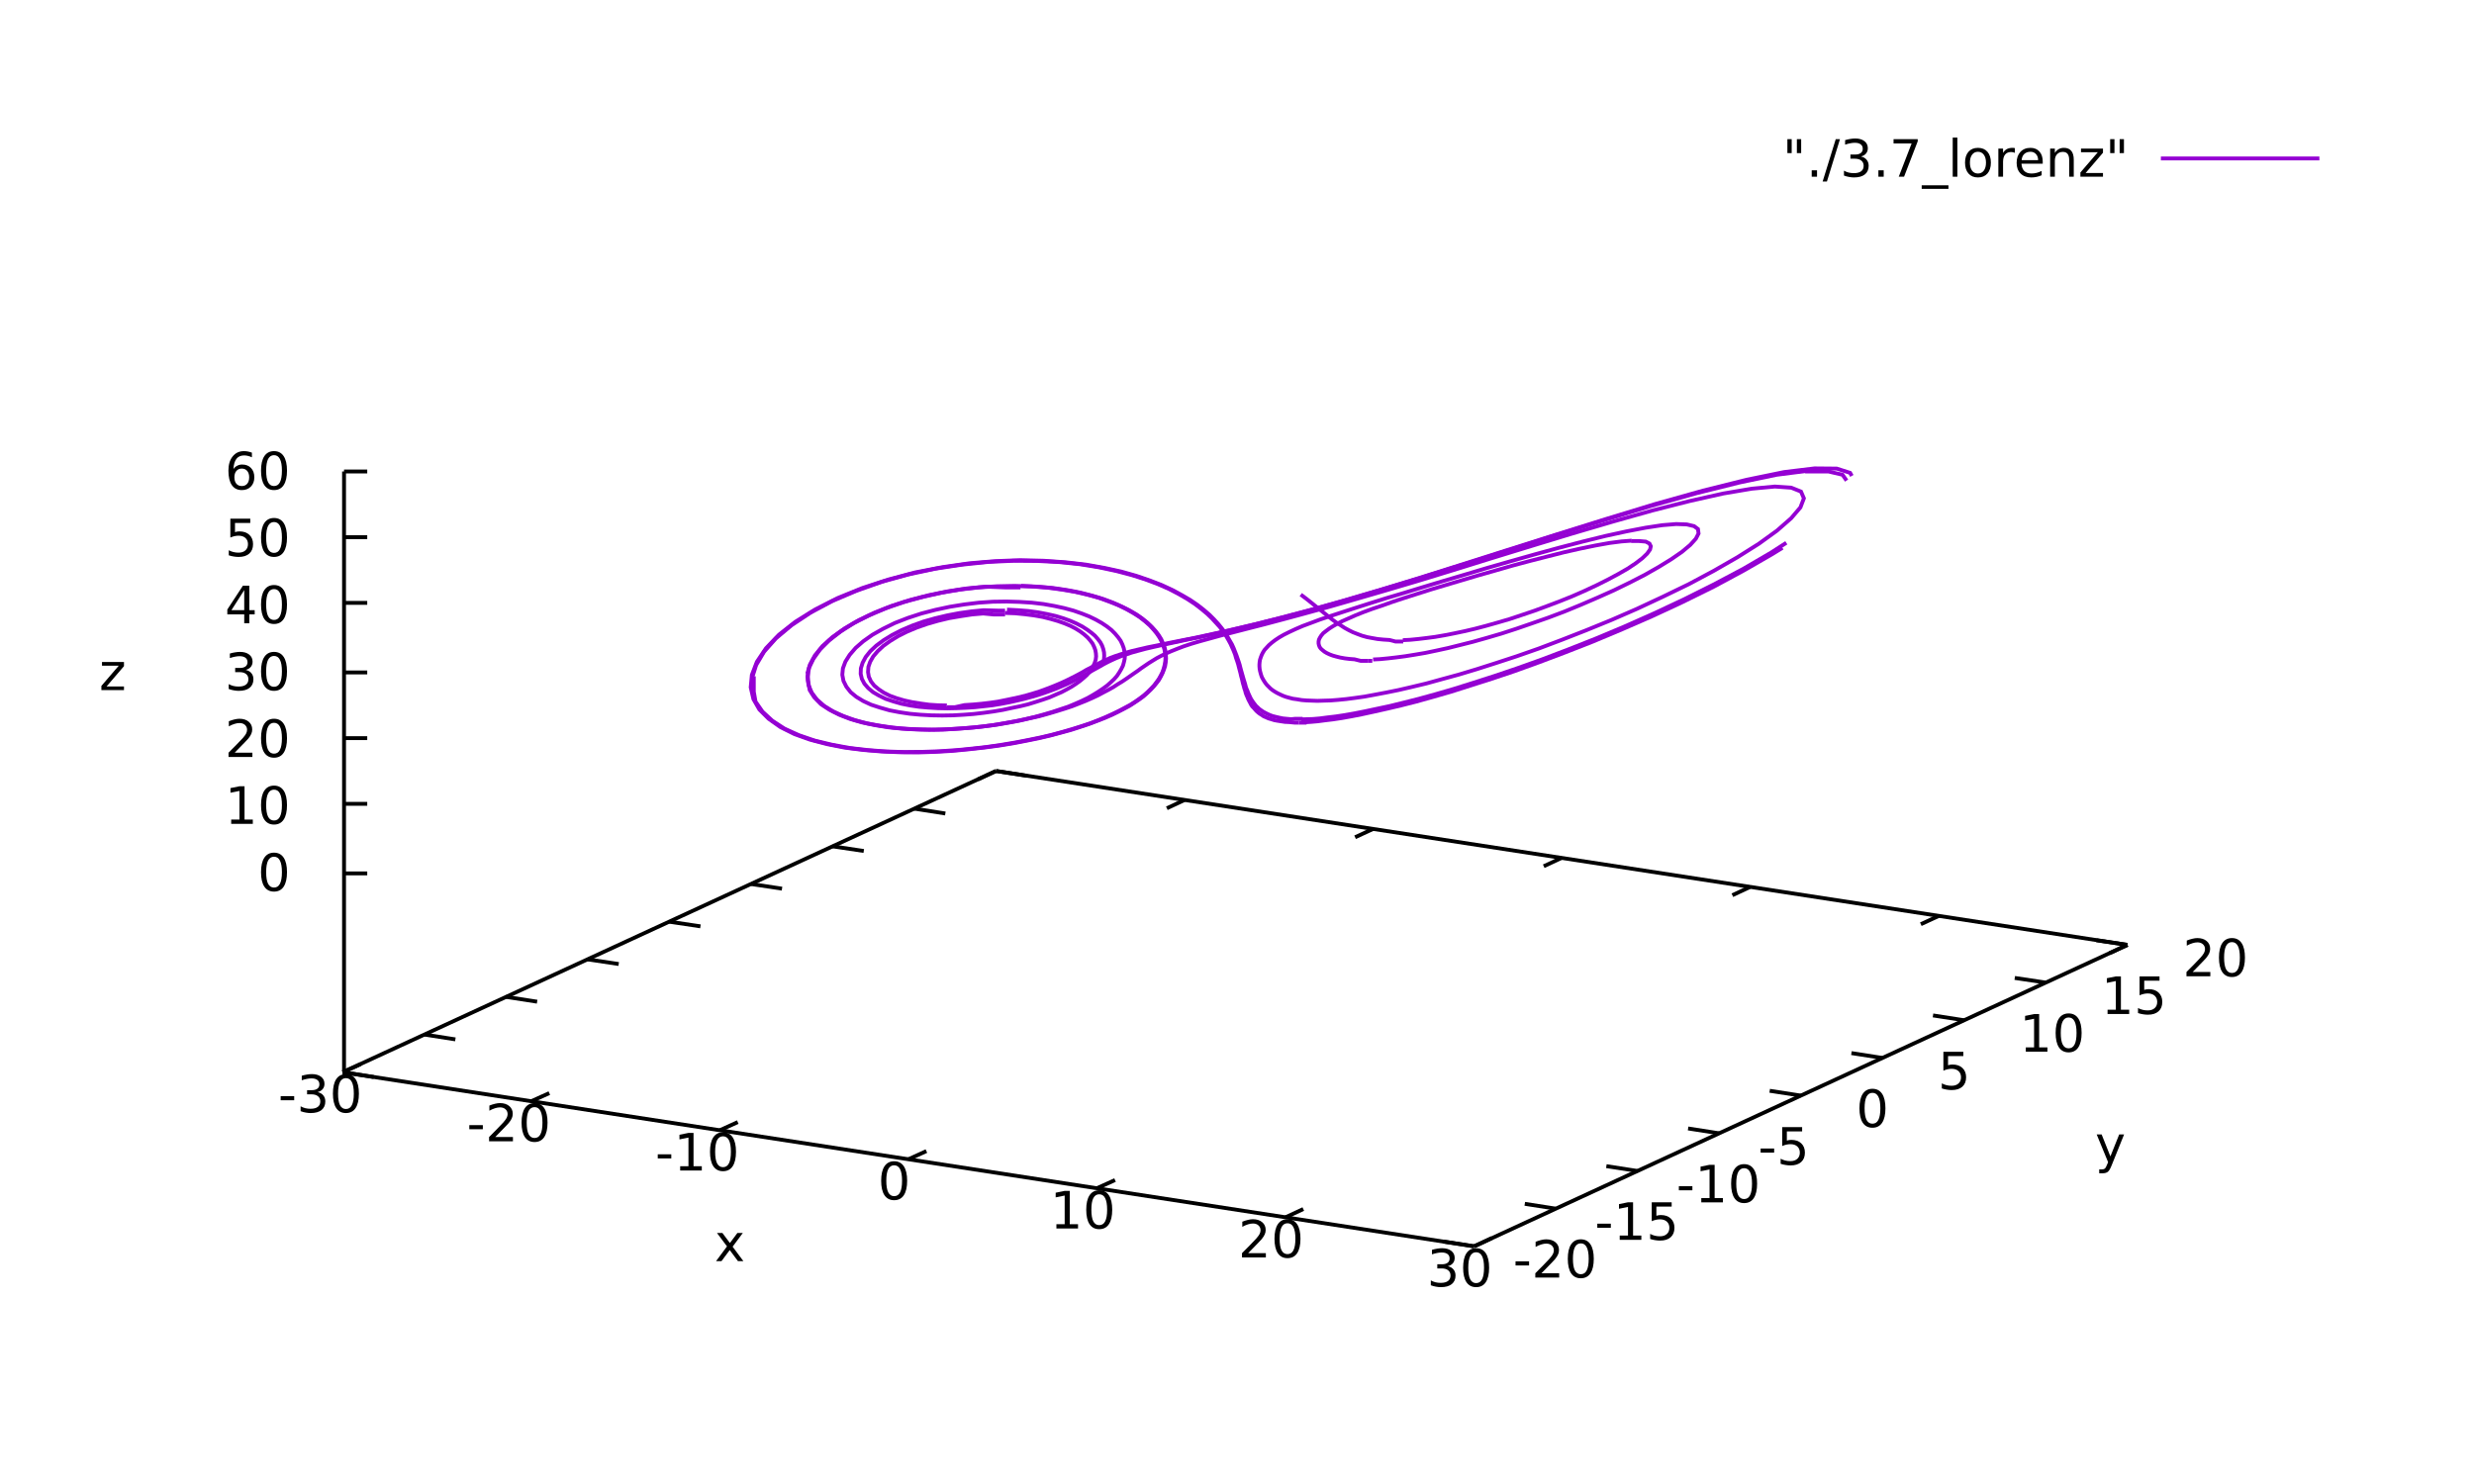 <?xml version="1.0" encoding="UTF-8"?>
<svg xmlns="http://www.w3.org/2000/svg" xmlns:xlink="http://www.w3.org/1999/xlink" width="640pt" height="384pt" viewBox="0 0 640 384" version="1.1">
<defs>
<g>
<symbol overflow="visible" id="glyph0-0">
<path style="stroke:none;" d="M 0.656 2.359 L 0.656 -9.391 L 7.328 -9.391 L 7.328 2.359 Z M 1.406 1.609 L 6.594 1.609 L 6.594 -8.656 L 1.406 -8.656 Z M 1.406 1.609 "/>
</symbol>
<symbol overflow="visible" id="glyph0-1">
<path style="stroke:none;" d="M 0.656 -4.188 L 4.156 -4.188 L 4.156 -3.125 L 0.656 -3.125 Z M 0.656 -4.188 "/>
</symbol>
<symbol overflow="visible" id="glyph0-2">
<path style="stroke:none;" d="M 5.406 -5.234 C 6.039 -5.098 6.531 -4.816 6.875 -4.391 C 7.227 -3.973 7.406 -3.453 7.406 -2.828 C 7.406 -1.867 7.078 -1.125 6.422 -0.594 C 5.766 -0.07 4.828 0.188 3.609 0.188 C 3.203 0.188 2.781 0.145 2.344 0.062 C 1.914 -0.008 1.473 -0.129 1.016 -0.297 L 1.016 -1.562 C 1.379 -1.352 1.773 -1.191 2.203 -1.078 C 2.641 -0.973 3.098 -0.922 3.578 -0.922 C 4.398 -0.922 5.023 -1.082 5.453 -1.406 C 5.891 -1.727 6.109 -2.203 6.109 -2.828 C 6.109 -3.398 5.906 -3.848 5.5 -4.172 C 5.102 -4.492 4.547 -4.656 3.828 -4.656 L 2.688 -4.656 L 2.688 -5.734 L 3.875 -5.734 C 4.52 -5.734 5.016 -5.863 5.359 -6.125 C 5.703 -6.383 5.875 -6.754 5.875 -7.234 C 5.875 -7.734 5.695 -8.113 5.344 -8.375 C 4.988 -8.645 4.484 -8.781 3.828 -8.781 C 3.461 -8.781 3.07 -8.738 2.656 -8.656 C 2.25 -8.582 1.801 -8.461 1.312 -8.297 L 1.312 -9.469 C 1.812 -9.613 2.273 -9.719 2.703 -9.781 C 3.141 -9.852 3.551 -9.891 3.938 -9.891 C 4.938 -9.891 5.727 -9.66 6.312 -9.203 C 6.895 -8.754 7.188 -8.145 7.188 -7.375 C 7.188 -6.832 7.031 -6.375 6.719 -6 C 6.414 -5.633 5.977 -5.379 5.406 -5.234 Z M 5.406 -5.234 "/>
</symbol>
<symbol overflow="visible" id="glyph0-3">
<path style="stroke:none;" d="M 4.234 -8.844 C 3.555 -8.844 3.047 -8.508 2.703 -7.844 C 2.367 -7.188 2.203 -6.188 2.203 -4.844 C 2.203 -3.508 2.367 -2.508 2.703 -1.844 C 3.047 -1.188 3.555 -0.859 4.234 -0.859 C 4.922 -0.859 5.43 -1.188 5.766 -1.844 C 6.109 -2.508 6.281 -3.508 6.281 -4.844 C 6.281 -6.188 6.109 -7.188 5.766 -7.844 C 5.43 -8.508 4.922 -8.844 4.234 -8.844 Z M 4.234 -9.891 C 5.328 -9.891 6.16 -9.457 6.734 -8.594 C 7.305 -7.738 7.594 -6.488 7.594 -4.844 C 7.594 -3.207 7.305 -1.957 6.734 -1.094 C 6.16 -0.238 5.328 0.188 4.234 0.188 C 3.148 0.188 2.316 -0.238 1.734 -1.094 C 1.16 -1.957 0.875 -3.207 0.875 -4.844 C 0.875 -6.488 1.16 -7.738 1.734 -8.594 C 2.316 -9.457 3.148 -9.891 4.234 -9.891 Z M 4.234 -9.891 "/>
</symbol>
<symbol overflow="visible" id="glyph0-4">
<path style="stroke:none;" d="M 2.562 -1.109 L 7.141 -1.109 L 7.141 0 L 0.969 0 L 0.969 -1.109 C 1.469 -1.617 2.148 -2.305 3.016 -3.172 C 3.879 -4.047 4.422 -4.613 4.641 -4.875 C 5.055 -5.344 5.348 -5.738 5.516 -6.062 C 5.68 -6.395 5.766 -6.719 5.766 -7.031 C 5.766 -7.551 5.582 -7.973 5.219 -8.297 C 4.863 -8.617 4.395 -8.781 3.812 -8.781 C 3.406 -8.781 2.973 -8.707 2.516 -8.562 C 2.055 -8.426 1.566 -8.211 1.047 -7.922 L 1.047 -9.25 C 1.566 -9.457 2.055 -9.613 2.516 -9.719 C 2.984 -9.832 3.406 -9.891 3.781 -9.891 C 4.789 -9.891 5.594 -9.633 6.188 -9.125 C 6.789 -8.625 7.094 -7.957 7.094 -7.125 C 7.094 -6.719 7.016 -6.336 6.859 -5.984 C 6.711 -5.629 6.441 -5.207 6.047 -4.719 C 5.941 -4.594 5.598 -4.227 5.016 -3.625 C 4.43 -3.031 3.613 -2.191 2.562 -1.109 Z M 2.562 -1.109 "/>
</symbol>
<symbol overflow="visible" id="glyph0-5">
<path style="stroke:none;" d="M 1.656 -1.109 L 3.797 -1.109 L 3.797 -8.516 L 1.469 -8.047 L 1.469 -9.25 L 3.781 -9.719 L 5.109 -9.719 L 5.109 -1.109 L 7.25 -1.109 L 7.25 0 L 1.656 0 Z M 1.656 -1.109 "/>
</symbol>
<symbol overflow="visible" id="glyph0-6">
<path style="stroke:none;" d=""/>
</symbol>
<symbol overflow="visible" id="glyph0-7">
<path style="stroke:none;" d="M 1.438 -9.719 L 6.594 -9.719 L 6.594 -8.609 L 2.641 -8.609 L 2.641 -6.234 C 2.828 -6.297 3.016 -6.344 3.203 -6.375 C 3.398 -6.406 3.594 -6.422 3.781 -6.422 C 4.875 -6.422 5.734 -6.125 6.359 -5.531 C 6.992 -4.938 7.312 -4.133 7.312 -3.125 C 7.312 -2.07 6.984 -1.254 6.328 -0.672 C 5.68 -0.098 4.766 0.188 3.578 0.188 C 3.172 0.188 2.754 0.148 2.328 0.078 C 1.91 0.016 1.477 -0.086 1.031 -0.234 L 1.031 -1.547 C 1.414 -1.336 1.816 -1.18 2.234 -1.078 C 2.648 -0.973 3.094 -0.922 3.562 -0.922 C 4.312 -0.922 4.906 -1.117 5.344 -1.516 C 5.781 -1.91 6 -2.445 6 -3.125 C 6 -3.789 5.781 -4.32 5.344 -4.719 C 4.906 -5.113 4.312 -5.312 3.562 -5.312 C 3.207 -5.312 2.852 -5.27 2.5 -5.188 C 2.156 -5.113 1.801 -4.992 1.438 -4.828 Z M 1.438 -9.719 "/>
</symbol>
<symbol overflow="visible" id="glyph0-8">
<path style="stroke:none;" d="M 5.031 -8.578 L 1.719 -3.391 L 5.031 -3.391 Z M 4.688 -9.719 L 6.344 -9.719 L 6.344 -3.391 L 7.734 -3.391 L 7.734 -2.297 L 6.344 -2.297 L 6.344 0 L 5.031 0 L 5.031 -2.297 L 0.656 -2.297 L 0.656 -3.562 Z M 4.688 -9.719 "/>
</symbol>
<symbol overflow="visible" id="glyph0-9">
<path style="stroke:none;" d="M 4.406 -5.375 C 3.812 -5.375 3.344 -5.172 3 -4.766 C 2.656 -4.367 2.484 -3.82 2.484 -3.125 C 2.484 -2.414 2.656 -1.859 3 -1.453 C 3.344 -1.055 3.812 -0.859 4.406 -0.859 C 4.988 -0.859 5.453 -1.055 5.797 -1.453 C 6.141 -1.859 6.312 -2.414 6.312 -3.125 C 6.312 -3.82 6.141 -4.367 5.797 -4.766 C 5.453 -5.172 4.988 -5.375 4.406 -5.375 Z M 7.016 -9.5 L 7.016 -8.297 C 6.68 -8.453 6.344 -8.57 6 -8.656 C 5.664 -8.738 5.336 -8.781 5.016 -8.781 C 4.141 -8.781 3.473 -8.488 3.016 -7.906 C 2.566 -7.32 2.305 -6.438 2.234 -5.25 C 2.492 -5.625 2.816 -5.91 3.203 -6.109 C 3.586 -6.316 4.016 -6.422 4.484 -6.422 C 5.453 -6.422 6.219 -6.125 6.781 -5.531 C 7.352 -4.938 7.641 -4.133 7.641 -3.125 C 7.641 -2.125 7.344 -1.32 6.75 -0.719 C 6.164 -0.113 5.383 0.188 4.406 0.188 C 3.281 0.188 2.422 -0.238 1.828 -1.094 C 1.234 -1.957 0.938 -3.207 0.938 -4.844 C 0.938 -6.383 1.301 -7.609 2.031 -8.516 C 2.758 -9.43 3.734 -9.891 4.953 -9.891 C 5.285 -9.891 5.617 -9.859 5.953 -9.797 C 6.297 -9.734 6.648 -9.633 7.016 -9.5 Z M 7.016 -9.5 "/>
</symbol>
<symbol overflow="visible" id="glyph0-10">
<path style="stroke:none;" d="M 2.391 -9.719 L 2.391 -6.109 L 1.281 -6.109 L 1.281 -9.719 Z M 4.844 -9.719 L 4.844 -6.109 L 3.734 -6.109 L 3.734 -9.719 Z M 4.844 -9.719 "/>
</symbol>
<symbol overflow="visible" id="glyph0-11">
<path style="stroke:none;" d="M 1.422 -1.656 L 2.797 -1.656 L 2.797 0 L 1.422 0 Z M 1.422 -1.656 "/>
</symbol>
<symbol overflow="visible" id="glyph0-12">
<path style="stroke:none;" d="M 3.391 -9.719 L 4.484 -9.719 L 1.109 1.234 L 0 1.234 Z M 3.391 -9.719 "/>
</symbol>
<symbol overflow="visible" id="glyph0-13">
<path style="stroke:none;" d="M 1.094 -9.719 L 7.344 -9.719 L 7.344 -9.156 L 3.812 0 L 2.438 0 L 5.766 -8.609 L 1.094 -8.609 Z M 1.094 -9.719 "/>
</symbol>
<symbol overflow="visible" id="glyph0-14">
<path style="stroke:none;" d="M 6.797 2.219 L 6.797 3.141 L -0.125 3.141 L -0.125 2.219 Z M 6.797 2.219 "/>
</symbol>
<symbol overflow="visible" id="glyph0-15">
<path style="stroke:none;" d="M 1.25 -10.125 L 2.453 -10.125 L 2.453 0 L 1.25 0 Z M 1.25 -10.125 "/>
</symbol>
<symbol overflow="visible" id="glyph0-16">
<path style="stroke:none;" d="M 4.078 -6.453 C 3.441 -6.453 2.938 -6.203 2.562 -5.703 C 2.188 -5.203 2 -4.516 2 -3.641 C 2 -2.766 2.18 -2.078 2.547 -1.578 C 2.922 -1.078 3.43 -0.828 4.078 -0.828 C 4.711 -0.828 5.219 -1.078 5.594 -1.578 C 5.969 -2.086 6.156 -2.773 6.156 -3.641 C 6.156 -4.504 5.969 -5.188 5.594 -5.688 C 5.219 -6.195 4.711 -6.453 4.078 -6.453 Z M 4.078 -7.469 C 5.117 -7.469 5.938 -7.129 6.531 -6.453 C 7.125 -5.773 7.422 -4.836 7.422 -3.641 C 7.422 -2.441 7.125 -1.504 6.531 -0.828 C 5.938 -0.148 5.117 0.188 4.078 0.188 C 3.035 0.188 2.219 -0.148 1.625 -0.828 C 1.031 -1.504 0.734 -2.441 0.734 -3.641 C 0.734 -4.836 1.031 -5.773 1.625 -6.453 C 2.219 -7.129 3.035 -7.469 4.078 -7.469 Z M 4.078 -7.469 "/>
</symbol>
<symbol overflow="visible" id="glyph0-17">
<path style="stroke:none;" d="M 5.484 -6.172 C 5.348 -6.242 5.195 -6.297 5.031 -6.328 C 4.875 -6.367 4.703 -6.391 4.516 -6.391 C 3.836 -6.391 3.316 -6.172 2.953 -5.734 C 2.598 -5.297 2.422 -4.664 2.422 -3.844 L 2.422 0 L 1.203 0 L 1.203 -7.281 L 2.422 -7.281 L 2.422 -6.156 C 2.672 -6.594 2.992 -6.922 3.391 -7.141 C 3.797 -7.359 4.289 -7.469 4.875 -7.469 C 4.945 -7.469 5.035 -7.461 5.141 -7.453 C 5.242 -7.441 5.352 -7.426 5.469 -7.406 Z M 5.484 -6.172 "/>
</symbol>
<symbol overflow="visible" id="glyph0-18">
<path style="stroke:none;" d="M 7.484 -3.938 L 7.484 -3.359 L 1.984 -3.359 C 2.035 -2.535 2.281 -1.906 2.719 -1.469 C 3.164 -1.039 3.789 -0.828 4.594 -0.828 C 5.051 -0.828 5.492 -0.883 5.922 -1 C 6.359 -1.113 6.785 -1.281 7.203 -1.5 L 7.203 -0.375 C 6.773 -0.188 6.336 -0.047 5.891 0.047 C 5.441 0.141 4.984 0.188 4.516 0.188 C 3.348 0.188 2.426 -0.148 1.75 -0.828 C 1.07 -1.504 0.734 -2.422 0.734 -3.578 C 0.734 -4.766 1.055 -5.707 1.703 -6.406 C 2.348 -7.113 3.219 -7.469 4.312 -7.469 C 5.289 -7.469 6.062 -7.148 6.625 -6.516 C 7.195 -5.891 7.484 -5.031 7.484 -3.938 Z M 6.297 -4.297 C 6.285 -4.953 6.098 -5.473 5.734 -5.859 C 5.379 -6.254 4.91 -6.453 4.328 -6.453 C 3.648 -6.453 3.109 -6.258 2.703 -5.875 C 2.305 -5.5 2.082 -4.969 2.031 -4.281 Z M 6.297 -4.297 "/>
</symbol>
<symbol overflow="visible" id="glyph0-19">
<path style="stroke:none;" d="M 7.312 -4.406 L 7.312 0 L 6.125 0 L 6.125 -4.359 C 6.125 -5.047 5.988 -5.562 5.719 -5.906 C 5.445 -6.25 5.039 -6.422 4.5 -6.422 C 3.852 -6.422 3.344 -6.211 2.969 -5.797 C 2.602 -5.391 2.422 -4.832 2.422 -4.125 L 2.422 0 L 1.203 0 L 1.203 -7.281 L 2.422 -7.281 L 2.422 -6.156 C 2.703 -6.594 3.035 -6.922 3.422 -7.141 C 3.816 -7.359 4.266 -7.469 4.766 -7.469 C 5.609 -7.469 6.242 -7.207 6.672 -6.688 C 7.098 -6.164 7.312 -5.406 7.312 -4.406 Z M 7.312 -4.406 "/>
</symbol>
<symbol overflow="visible" id="glyph0-20">
<path style="stroke:none;" d="M 0.734 -7.281 L 6.422 -7.281 L 6.422 -6.203 L 1.922 -0.953 L 6.422 -0.953 L 6.422 0 L 0.578 0 L 0.578 -1.094 L 5.078 -6.328 L 0.734 -6.328 Z M 0.734 -7.281 "/>
</symbol>
<symbol overflow="visible" id="glyph0-21">
<path style="stroke:none;" d="M 7.312 -7.281 L 4.672 -3.734 L 7.453 0 L 6.047 0 L 3.922 -2.859 L 1.797 0 L 0.391 0 L 3.219 -3.812 L 0.625 -7.281 L 2.031 -7.281 L 3.969 -4.688 L 5.906 -7.281 Z M 7.312 -7.281 "/>
</symbol>
<symbol overflow="visible" id="glyph0-22">
<path style="stroke:none;" d="M 4.281 0.672 C 3.945 1.547 3.617 2.113 3.297 2.375 C 2.973 2.633 2.547 2.766 2.016 2.766 L 1.047 2.766 L 1.047 1.766 L 1.75 1.766 C 2.082 1.766 2.336 1.688 2.516 1.531 C 2.703 1.375 2.906 1.004 3.125 0.422 L 3.344 -0.109 L 0.391 -7.281 L 1.672 -7.281 L 3.938 -1.594 L 6.219 -7.281 L 7.484 -7.281 Z M 4.281 0.672 "/>
</symbol>
</g>
</defs>
<g id="surface4217">
<rect x="0" y="0" width="640" height="384" style="fill:rgb(100%,100%,100%);fill-opacity:1;stroke:none;"/>
<path style="fill:none;stroke-width:20;stroke-linecap:butt;stroke-linejoin:miter;stroke:rgb(0%,0%,0%);stroke-opacity:1;stroke-miterlimit:10;" d="M 1772.969 5548.984 L 5152.969 3990 " transform="matrix(0.05,0,0,0.05,0,0)"/>
<path style="fill:none;stroke-width:20;stroke-linecap:butt;stroke-linejoin:miter;stroke:rgb(0%,0%,0%);stroke-opacity:1;stroke-miterlimit:10;" d="M 11007.031 4890 L 5152.969 3990 " transform="matrix(0.05,0,0,0.05,0,0)"/>
<path style="fill:none;stroke-width:20;stroke-linecap:butt;stroke-linejoin:miter;stroke:rgb(0%,0%,0%);stroke-opacity:1;stroke-miterlimit:10;" d="M 1780 5540 L 1780 2440 " transform="matrix(0.05,0,0,0.05,0,0)"/>
<path style="fill:none;stroke-width:20;stroke-linecap:butt;stroke-linejoin:miter;stroke:rgb(0%,0%,0%);stroke-opacity:1;stroke-miterlimit:10;" d="M 1772.969 5548.984 L 1866.016 5507.031 " transform="matrix(0.05,0,0,0.05,0,0)"/>
<path style="fill:none;stroke-width:20;stroke-linecap:butt;stroke-linejoin:miter;stroke:rgb(0%,0%,0%);stroke-opacity:1;stroke-miterlimit:10;" d="M 5152.969 3990 L 5061.016 4032.969 " transform="matrix(0.05,0,0,0.05,0,0)"/>
<g style="fill:rgb(0%,0%,0%);fill-opacity:1;">
  <use xlink:href="#glyph0-1" x="71.95" y="287.826"/>
  <use xlink:href="#glyph0-2" x="76.75" y="287.826"/>
  <use xlink:href="#glyph0-3" x="85.25" y="287.826"/>
</g>
<path style="fill:none;stroke-width:20;stroke-linecap:butt;stroke-linejoin:miter;stroke:rgb(0%,0%,0%);stroke-opacity:1;stroke-miterlimit:10;" d="M 2748.984 5698.984 L 2842.031 5657.031 " transform="matrix(0.05,0,0,0.05,0,0)"/>
<path style="fill:none;stroke-width:20;stroke-linecap:butt;stroke-linejoin:miter;stroke:rgb(0%,0%,0%);stroke-opacity:1;stroke-miterlimit:10;" d="M 6128.984 4140 L 6037.031 4182.969 " transform="matrix(0.05,0,0,0.05,0,0)"/>
<g style="fill:rgb(0%,0%,0%);fill-opacity:1;">
  <use xlink:href="#glyph0-1" x="120.75" y="295.326"/>
  <use xlink:href="#glyph0-4" x="125.55" y="295.326"/>
  <use xlink:href="#glyph0-3" x="134.05" y="295.326"/>
</g>
<path style="fill:none;stroke-width:20;stroke-linecap:butt;stroke-linejoin:miter;stroke:rgb(0%,0%,0%);stroke-opacity:1;stroke-miterlimit:10;" d="M 3725 5848.984 L 3817.031 5807.031 " transform="matrix(0.05,0,0,0.05,0,0)"/>
<path style="fill:none;stroke-width:20;stroke-linecap:butt;stroke-linejoin:miter;stroke:rgb(0%,0%,0%);stroke-opacity:1;stroke-miterlimit:10;" d="M 7103.984 4290 L 7011.016 4332.969 " transform="matrix(0.05,0,0,0.05,0,0)"/>
<g style="fill:rgb(0%,0%,0%);fill-opacity:1;">
  <use xlink:href="#glyph0-1" x="169.5" y="302.876"/>
  <use xlink:href="#glyph0-5" x="174.3" y="302.876"/>
  <use xlink:href="#glyph0-3" x="182.8" y="302.876"/>
</g>
<path style="fill:none;stroke-width:20;stroke-linecap:butt;stroke-linejoin:miter;stroke:rgb(0%,0%,0%);stroke-opacity:1;stroke-miterlimit:10;" d="M 4701.016 5998.984 L 4792.969 5957.031 " transform="matrix(0.05,0,0,0.05,0,0)"/>
<path style="fill:none;stroke-width:20;stroke-linecap:butt;stroke-linejoin:miter;stroke:rgb(0%,0%,0%);stroke-opacity:1;stroke-miterlimit:10;" d="M 8078.984 4440 L 7987.031 4482.969 " transform="matrix(0.05,0,0,0.05,0,0)"/>
<g style="fill:rgb(0%,0%,0%);fill-opacity:1;">
  <use xlink:href="#glyph0-6" x="222.825" y="310.376"/>
  <use xlink:href="#glyph0-3" x="227.075" y="310.376"/>
</g>
<path style="fill:none;stroke-width:20;stroke-linecap:butt;stroke-linejoin:miter;stroke:rgb(0%,0%,0%);stroke-opacity:1;stroke-miterlimit:10;" d="M 5676.016 6148.984 L 5768.984 6107.031 " transform="matrix(0.05,0,0,0.05,0,0)"/>
<path style="fill:none;stroke-width:20;stroke-linecap:butt;stroke-linejoin:miter;stroke:rgb(0%,0%,0%);stroke-opacity:1;stroke-miterlimit:10;" d="M 9055 4590 L 8962.969 4632.969 " transform="matrix(0.05,0,0,0.05,0,0)"/>
<g style="fill:rgb(0%,0%,0%);fill-opacity:1;">
  <use xlink:href="#glyph0-6" x="267.375" y="317.876"/>
  <use xlink:href="#glyph0-5" x="271.625" y="317.876"/>
  <use xlink:href="#glyph0-3" x="280.125" y="317.876"/>
</g>
<path style="fill:none;stroke-width:20;stroke-linecap:butt;stroke-linejoin:miter;stroke:rgb(0%,0%,0%);stroke-opacity:1;stroke-miterlimit:10;" d="M 6651.016 6300 L 6742.969 6257.031 " transform="matrix(0.05,0,0,0.05,0,0)"/>
<path style="fill:none;stroke-width:20;stroke-linecap:butt;stroke-linejoin:miter;stroke:rgb(0%,0%,0%);stroke-opacity:1;stroke-miterlimit:10;" d="M 10031.016 4740 L 9937.969 4782.969 " transform="matrix(0.05,0,0,0.05,0,0)"/>
<g style="fill:rgb(0%,0%,0%);fill-opacity:1;">
  <use xlink:href="#glyph0-6" x="316.075" y="325.376"/>
  <use xlink:href="#glyph0-4" x="320.325" y="325.376"/>
  <use xlink:href="#glyph0-3" x="328.825" y="325.376"/>
</g>
<path style="fill:none;stroke-width:20;stroke-linecap:butt;stroke-linejoin:miter;stroke:rgb(0%,0%,0%);stroke-opacity:1;stroke-miterlimit:10;" d="M 7627.031 6450 L 7718.984 6407.031 " transform="matrix(0.05,0,0,0.05,0,0)"/>
<path style="fill:none;stroke-width:20;stroke-linecap:butt;stroke-linejoin:miter;stroke:rgb(0%,0%,0%);stroke-opacity:1;stroke-miterlimit:10;" d="M 11007.031 4890 L 10913.984 4932.969 " transform="matrix(0.05,0,0,0.05,0,0)"/>
<g style="fill:rgb(0%,0%,0%);fill-opacity:1;">
  <use xlink:href="#glyph0-6" x="364.875" y="332.876"/>
  <use xlink:href="#glyph0-2" x="369.125" y="332.876"/>
  <use xlink:href="#glyph0-3" x="377.625" y="332.876"/>
</g>
<path style="fill:none;stroke-width:20;stroke-linecap:butt;stroke-linejoin:miter;stroke:rgb(0%,0%,0%);stroke-opacity:1;stroke-miterlimit:10;" d="M 7627.031 6450 L 7466.016 6425 " transform="matrix(0.05,0,0,0.05,0,0)"/>
<path style="fill:none;stroke-width:20;stroke-linecap:butt;stroke-linejoin:miter;stroke:rgb(0%,0%,0%);stroke-opacity:1;stroke-miterlimit:10;" d="M 1772.969 5548.984 L 1933.984 5573.984 " transform="matrix(0.05,0,0,0.05,0,0)"/>
<g style="fill:rgb(0%,0%,0%);fill-opacity:1;">
  <use xlink:href="#glyph0-1" x="391.4" y="330.576"/>
  <use xlink:href="#glyph0-4" x="396.2" y="330.576"/>
  <use xlink:href="#glyph0-3" x="404.7" y="330.576"/>
</g>
<path style="fill:none;stroke-width:20;stroke-linecap:butt;stroke-linejoin:miter;stroke:rgb(0%,0%,0%);stroke-opacity:1;stroke-miterlimit:10;" d="M 8048.984 6255 L 7888.984 6230 " transform="matrix(0.05,0,0,0.05,0,0)"/>
<path style="fill:none;stroke-width:20;stroke-linecap:butt;stroke-linejoin:miter;stroke:rgb(0%,0%,0%);stroke-opacity:1;stroke-miterlimit:10;" d="M 2196.016 5353.984 L 2356.016 5378.984 " transform="matrix(0.05,0,0,0.05,0,0)"/>
<g style="fill:rgb(0%,0%,0%);fill-opacity:1;">
  <use xlink:href="#glyph0-1" x="412.55" y="320.826"/>
  <use xlink:href="#glyph0-5" x="417.35" y="320.826"/>
  <use xlink:href="#glyph0-7" x="425.85" y="320.826"/>
</g>
<path style="fill:none;stroke-width:20;stroke-linecap:butt;stroke-linejoin:miter;stroke:rgb(0%,0%,0%);stroke-opacity:1;stroke-miterlimit:10;" d="M 8472.031 6060 L 8311.016 6035 " transform="matrix(0.05,0,0,0.05,0,0)"/>
<path style="fill:none;stroke-width:20;stroke-linecap:butt;stroke-linejoin:miter;stroke:rgb(0%,0%,0%);stroke-opacity:1;stroke-miterlimit:10;" d="M 2617.969 5158.984 L 2778.984 5183.984 " transform="matrix(0.05,0,0,0.05,0,0)"/>
<g style="fill:rgb(0%,0%,0%);fill-opacity:1;">
  <use xlink:href="#glyph0-1" x="433.65" y="311.126"/>
  <use xlink:href="#glyph0-5" x="438.45" y="311.126"/>
  <use xlink:href="#glyph0-3" x="446.95" y="311.126"/>
</g>
<path style="fill:none;stroke-width:20;stroke-linecap:butt;stroke-linejoin:miter;stroke:rgb(0%,0%,0%);stroke-opacity:1;stroke-miterlimit:10;" d="M 8893.984 5865 L 8733.984 5840 " transform="matrix(0.05,0,0,0.05,0,0)"/>
<path style="fill:none;stroke-width:20;stroke-linecap:butt;stroke-linejoin:miter;stroke:rgb(0%,0%,0%);stroke-opacity:1;stroke-miterlimit:10;" d="M 3041.016 4965 L 3201.016 4988.984 " transform="matrix(0.05,0,0,0.05,0,0)"/>
<g style="fill:rgb(0%,0%,0%);fill-opacity:1;">
  <use xlink:href="#glyph0-1" x="454.8" y="301.376"/>
  <use xlink:href="#glyph0-7" x="459.6" y="301.376"/>
</g>
<path style="fill:none;stroke-width:20;stroke-linecap:butt;stroke-linejoin:miter;stroke:rgb(0%,0%,0%);stroke-opacity:1;stroke-miterlimit:10;" d="M 9317.031 5670 L 9156.016 5645 " transform="matrix(0.05,0,0,0.05,0,0)"/>
<path style="fill:none;stroke-width:20;stroke-linecap:butt;stroke-linejoin:miter;stroke:rgb(0%,0%,0%);stroke-opacity:1;stroke-miterlimit:10;" d="M 3462.969 4770 L 3623.984 4793.984 " transform="matrix(0.05,0,0,0.05,0,0)"/>
<g style="fill:rgb(0%,0%,0%);fill-opacity:1;">
  <use xlink:href="#glyph0-6" x="475.9" y="291.626"/>
  <use xlink:href="#glyph0-3" x="480.15" y="291.626"/>
</g>
<path style="fill:none;stroke-width:20;stroke-linecap:butt;stroke-linejoin:miter;stroke:rgb(0%,0%,0%);stroke-opacity:1;stroke-miterlimit:10;" d="M 9738.984 5475 L 9578.984 5450 " transform="matrix(0.05,0,0,0.05,0,0)"/>
<path style="fill:none;stroke-width:20;stroke-linecap:butt;stroke-linejoin:miter;stroke:rgb(0%,0%,0%);stroke-opacity:1;stroke-miterlimit:10;" d="M 3886.016 4575 L 4046.016 4598.984 " transform="matrix(0.05,0,0,0.05,0,0)"/>
<g style="fill:rgb(0%,0%,0%);fill-opacity:1;">
  <use xlink:href="#glyph0-6" x="497.05" y="281.876"/>
  <use xlink:href="#glyph0-7" x="501.3" y="281.876"/>
</g>
<path style="fill:none;stroke-width:20;stroke-linecap:butt;stroke-linejoin:miter;stroke:rgb(0%,0%,0%);stroke-opacity:1;stroke-miterlimit:10;" d="M 10162.031 5280 L 10001.016 5255 " transform="matrix(0.05,0,0,0.05,0,0)"/>
<path style="fill:none;stroke-width:20;stroke-linecap:butt;stroke-linejoin:miter;stroke:rgb(0%,0%,0%);stroke-opacity:1;stroke-miterlimit:10;" d="M 4307.969 4380 L 4468.984 4403.984 " transform="matrix(0.05,0,0,0.05,0,0)"/>
<g style="fill:rgb(0%,0%,0%);fill-opacity:1;">
  <use xlink:href="#glyph0-6" x="518.15" y="272.126"/>
  <use xlink:href="#glyph0-5" x="522.4" y="272.126"/>
  <use xlink:href="#glyph0-3" x="530.9" y="272.126"/>
</g>
<path style="fill:none;stroke-width:20;stroke-linecap:butt;stroke-linejoin:miter;stroke:rgb(0%,0%,0%);stroke-opacity:1;stroke-miterlimit:10;" d="M 10583.984 5085 L 10423.984 5061.016 " transform="matrix(0.05,0,0,0.05,0,0)"/>
<path style="fill:none;stroke-width:20;stroke-linecap:butt;stroke-linejoin:miter;stroke:rgb(0%,0%,0%);stroke-opacity:1;stroke-miterlimit:10;" d="M 4731.016 4185 L 4891.016 4210 " transform="matrix(0.05,0,0,0.05,0,0)"/>
<g style="fill:rgb(0%,0%,0%);fill-opacity:1;">
  <use xlink:href="#glyph0-6" x="539.3" y="262.376"/>
  <use xlink:href="#glyph0-5" x="543.55" y="262.376"/>
  <use xlink:href="#glyph0-7" x="552.05" y="262.376"/>
</g>
<path style="fill:none;stroke-width:20;stroke-linecap:butt;stroke-linejoin:miter;stroke:rgb(0%,0%,0%);stroke-opacity:1;stroke-miterlimit:10;" d="M 11007.031 4890 L 10846.016 4866.016 " transform="matrix(0.05,0,0,0.05,0,0)"/>
<path style="fill:none;stroke-width:20;stroke-linecap:butt;stroke-linejoin:miter;stroke:rgb(0%,0%,0%);stroke-opacity:1;stroke-miterlimit:10;" d="M 5152.969 3990 L 5313.984 4015 " transform="matrix(0.05,0,0,0.05,0,0)"/>
<g style="fill:rgb(0%,0%,0%);fill-opacity:1;">
  <use xlink:href="#glyph0-6" x="560.4" y="252.626"/>
  <use xlink:href="#glyph0-4" x="564.65" y="252.626"/>
  <use xlink:href="#glyph0-3" x="573.15" y="252.626"/>
</g>
<path style="fill:none;stroke-width:20;stroke-linecap:butt;stroke-linejoin:miter;stroke:rgb(0%,0%,0%);stroke-opacity:1;stroke-miterlimit:10;" d="M 1780 4520 L 1900 4520 " transform="matrix(0.05,0,0,0.05,0,0)"/>
<g style="fill:rgb(0%,0%,0%);fill-opacity:1;">
  <use xlink:href="#glyph0-6" x="62.4" y="230.526"/>
  <use xlink:href="#glyph0-3" x="66.65" y="230.526"/>
</g>
<path style="fill:none;stroke-width:20;stroke-linecap:butt;stroke-linejoin:miter;stroke:rgb(0%,0%,0%);stroke-opacity:1;stroke-miterlimit:10;" d="M 1780 4160 L 1900 4160 " transform="matrix(0.05,0,0,0.05,0,0)"/>
<g style="fill:rgb(0%,0%,0%);fill-opacity:1;">
  <use xlink:href="#glyph0-6" x="53.9" y="213.176"/>
  <use xlink:href="#glyph0-5" x="58.15" y="213.176"/>
  <use xlink:href="#glyph0-3" x="66.65" y="213.176"/>
</g>
<path style="fill:none;stroke-width:20;stroke-linecap:butt;stroke-linejoin:miter;stroke:rgb(0%,0%,0%);stroke-opacity:1;stroke-miterlimit:10;" d="M 1780 3820 L 1900 3820 " transform="matrix(0.05,0,0,0.05,0,0)"/>
<g style="fill:rgb(0%,0%,0%);fill-opacity:1;">
  <use xlink:href="#glyph0-6" x="53.9" y="195.876"/>
  <use xlink:href="#glyph0-4" x="58.15" y="195.876"/>
  <use xlink:href="#glyph0-3" x="66.65" y="195.876"/>
</g>
<path style="fill:none;stroke-width:20;stroke-linecap:butt;stroke-linejoin:miter;stroke:rgb(0%,0%,0%);stroke-opacity:1;stroke-miterlimit:10;" d="M 1780 3480 L 1900 3480 " transform="matrix(0.05,0,0,0.05,0,0)"/>
<g style="fill:rgb(0%,0%,0%);fill-opacity:1;">
  <use xlink:href="#glyph0-6" x="53.9" y="178.576"/>
  <use xlink:href="#glyph0-2" x="58.15" y="178.576"/>
  <use xlink:href="#glyph0-3" x="66.65" y="178.576"/>
</g>
<path style="fill:none;stroke-width:20;stroke-linecap:butt;stroke-linejoin:miter;stroke:rgb(0%,0%,0%);stroke-opacity:1;stroke-miterlimit:10;" d="M 1780 3120 L 1900 3120 " transform="matrix(0.05,0,0,0.05,0,0)"/>
<g style="fill:rgb(0%,0%,0%);fill-opacity:1;">
  <use xlink:href="#glyph0-6" x="53.9" y="161.276"/>
  <use xlink:href="#glyph0-8" x="58.15" y="161.276"/>
  <use xlink:href="#glyph0-3" x="66.65" y="161.276"/>
</g>
<path style="fill:none;stroke-width:20;stroke-linecap:butt;stroke-linejoin:miter;stroke:rgb(0%,0%,0%);stroke-opacity:1;stroke-miterlimit:10;" d="M 1780 2780 L 1900 2780 " transform="matrix(0.05,0,0,0.05,0,0)"/>
<g style="fill:rgb(0%,0%,0%);fill-opacity:1;">
  <use xlink:href="#glyph0-6" x="53.9" y="143.926"/>
  <use xlink:href="#glyph0-7" x="58.15" y="143.926"/>
  <use xlink:href="#glyph0-3" x="66.65" y="143.926"/>
</g>
<path style="fill:none;stroke-width:20;stroke-linecap:butt;stroke-linejoin:miter;stroke:rgb(0%,0%,0%);stroke-opacity:1;stroke-miterlimit:10;" d="M 1780 2440 L 1900 2440 " transform="matrix(0.05,0,0,0.05,0,0)"/>
<g style="fill:rgb(0%,0%,0%);fill-opacity:1;">
  <use xlink:href="#glyph0-6" x="53.9" y="126.626"/>
  <use xlink:href="#glyph0-9" x="58.15" y="126.626"/>
  <use xlink:href="#glyph0-3" x="66.65" y="126.626"/>
</g>
<g style="fill:rgb(0%,0%,0%);fill-opacity:1;">
  <use xlink:href="#glyph0-10" x="461.1" y="45.726"/>
  <use xlink:href="#glyph0-11" x="467.25" y="45.726"/>
  <use xlink:href="#glyph0-12" x="471.5" y="45.726"/>
  <use xlink:href="#glyph0-2" x="476" y="45.726"/>
  <use xlink:href="#glyph0-11" x="484.5" y="45.726"/>
  <use xlink:href="#glyph0-13" x="488.75" y="45.726"/>
  <use xlink:href="#glyph0-14" x="497.25" y="45.726"/>
  <use xlink:href="#glyph0-15" x="503.9" y="45.726"/>
  <use xlink:href="#glyph0-16" x="507.6" y="45.726"/>
  <use xlink:href="#glyph0-17" x="515.75" y="45.726"/>
  <use xlink:href="#glyph0-18" x="520.95" y="45.726"/>
  <use xlink:href="#glyph0-19" x="529.15" y="45.726"/>
  <use xlink:href="#glyph0-20" x="537.6" y="45.726"/>
  <use xlink:href="#glyph0-10" x="544.6" y="45.726"/>
</g>
<path style="fill:none;stroke-width:20;stroke-linecap:butt;stroke-linejoin:miter;stroke:rgb(58.039%,0%,82.745%);stroke-opacity:1;stroke-miterlimit:10;" d="M 6730 3077.031 L 6762.969 3102.031 L 6792.969 3126.016 L 6820 3147.969 L 6845 3167.969 L 6868.984 3187.031 L 6891.016 3205 L 6912.969 3221.016 L 6935 3235 L 6956.016 3248.984 L 6977.969 3261.016 L 7000 3272.031 L 7022.969 3281.016 L 7047.031 3290 L 7072.031 3297.031 L 7098.984 3302.031 L 7127.031 3307.031 L 7157.031 3310 L 7188.984 3312.031 L 7220 3320 L 7260 3320 " transform="matrix(0.05,0,0,0.05,0,0)"/>
<path style="fill:none;stroke-width:20;stroke-linecap:butt;stroke-linejoin:miter;stroke:rgb(58.039%,0%,82.745%);stroke-opacity:1;stroke-miterlimit:10;" d="M 7257.969 3312.969 L 7296.016 3311.016 L 7337.031 3307.031 L 7378.984 3302.031 L 7425 3296.016 L 7472.031 3287.969 L 7522.969 3277.969 L 7575 3267.031 L 7631.016 3253.984 L 7687.969 3238.984 L 7747.969 3222.031 L 7810 3203.984 L 7872.969 3182.969 L 7937.969 3161.016 L 8002.969 3137.031 L 8068.984 3112.031 L 8133.984 3086.016 L 8197.969 3057.969 L 8260 3028.984 L 8317.969 3000 L 8372.031 2971.016 L 8421.016 2942.969 L 8462.969 2915 L 8497.031 2888.984 L 8522.031 2865 L 8537.031 2843.984 L 8541.016 2827.031 L 8533.984 2812.969 L 8515 2802.969 L 8480 2800 L 8440 2800 " transform="matrix(0.05,0,0,0.05,0,0)"/>
<path style="fill:none;stroke-width:20;stroke-linecap:butt;stroke-linejoin:miter;stroke:rgb(58.039%,0%,82.745%);stroke-opacity:1;stroke-miterlimit:10;" d="M 8442.031 2797.969 L 8388.984 2802.031 L 8327.031 2810 L 8255 2822.969 L 8177.031 2838.984 L 8092.969 2857.969 L 8006.016 2880 L 7916.016 2902.969 L 7826.016 2927.031 L 7736.016 2952.969 L 7647.969 2977.969 L 7563.984 3002.969 L 7482.969 3027.031 L 7406.016 3050 L 7333.984 3072.969 L 7267.969 3093.984 L 7207.031 3113.984 L 7151.016 3133.984 L 7100 3151.016 L 7053.984 3167.969 L 7013.984 3183.984 L 6977.969 3200 L 6946.016 3213.984 L 6918.984 3227.969 L 6896.016 3241.016 L 6876.016 3253.984 L 6860 3266.016 L 6846.016 3277.031 L 6836.016 3288.984 L 6828.984 3300 L 6823.984 3310 L 6822.031 3320 L 6822.031 3330 L 6823.984 3338.984 L 6827.969 3348.984 L 6833.984 3357.031 L 6842.969 3365 L 6852.969 3372.969 L 6865 3380 L 6880 3387.031 L 6896.016 3392.969 L 6913.984 3397.969 L 6933.984 3402.969 L 6957.031 3407.031 L 6981.016 3410 L 7007.969 3412.031 L 7040 3420 L 7080 3420 " transform="matrix(0.05,0,0,0.05,0,0)"/>
<path style="fill:none;stroke-width:20;stroke-linecap:butt;stroke-linejoin:miter;stroke:rgb(58.039%,0%,82.745%);stroke-opacity:1;stroke-miterlimit:10;" d="M 7080 3420 L 7100 3420 " transform="matrix(0.05,0,0,0.05,0,0)"/>
<path style="fill:none;stroke-width:20;stroke-linecap:butt;stroke-linejoin:miter;stroke:rgb(58.039%,0%,82.745%);stroke-opacity:1;stroke-miterlimit:10;" d="M 7103.984 3412.969 L 7141.016 3411.016 L 7182.031 3407.031 L 7225 3402.031 L 7271.016 3396.016 L 7321.016 3387.969 L 7373.984 3378.984 L 7431.016 3367.031 L 7491.016 3353.984 L 7555 3337.969 L 7622.031 3321.016 L 7692.969 3301.016 L 7767.969 3278.984 L 7845 3253.984 L 7926.016 3226.016 L 8008.984 3197.031 L 8093.984 3165 L 8178.984 3130 L 8265 3092.969 L 8350 3055 L 8432.031 3015 L 8510 2975 L 8582.031 2933.984 L 8647.031 2893.984 L 8702.031 2856.016 L 8745 2820 L 8773.984 2787.969 L 8787.969 2761.016 L 8785 2737.969 L 8765 2722.969 L 8727.031 2713.984 L 8672.031 2712.031 L 8600 2717.969 L 8513.984 2731.016 L 8415 2750 L 8305 2773.984 L 8187.969 2802.969 L 8065 2835 L 7941.016 2868.984 L 7817.031 2903.984 L 7695 2938.984 L 7577.969 2973.984 L 7466.016 3007.031 L 7360 3038.984 L 7262.031 3068.984 L 7171.016 3096.016 L 7087.969 3122.031 L 7012.969 3146.016 L 6945 3167.969 L 6883.984 3187.969 L 6830 3206.016 L 6782.031 3223.984 L 6738.984 3240 L 6702.031 3256.016 L 6670 3271.016 L 6642.031 3285 L 6617.969 3298.984 L 6597.031 3312.969 L 6580 3326.016 L 6565 3338.984 L 6552.969 3352.031 L 6542.031 3363.984 L 6533.984 3377.031 L 6527.969 3388.984 L 6522.969 3402.031 L 6518.984 3413.984 L 6517.031 3426.016 L 6516.016 3437.969 L 6516.016 3448.984 L 6517.031 3461.016 L 6518.984 3472.031 L 6522.031 3483.984 L 6525 3493.984 L 6528.984 3505 L 6535 3516.016 L 6541.016 3526.016 L 6547.031 3535 L 6555 3545 L 6572.969 3562.969 L 6582.969 3571.016 L 6595 3578.984 L 6607.031 3586.016 L 6621.016 3592.969 L 6636.016 3600 L 6652.031 3606.016 L 6670 3611.016 L 6688.984 3616.016 L 6711.016 3618.984 L 6733.984 3622.969 L 6758.984 3625 L 6786.016 3626.016 L 6816.016 3627.031 L 6847.969 3626.016 L 6883.984 3625 L 6922.031 3622.031 L 6963.984 3617.969 L 7010 3612.031 L 7060 3605 L 7113.984 3595 L 7172.031 3583.984 L 7236.016 3571.016 L 7305 3555 L 7380 3537.031 L 7460 3515 L 7547.969 3491.016 L 7641.016 3462.969 L 7741.016 3431.016 L 7847.969 3396.016 L 7962.031 3356.016 L 8081.016 3311.016 L 8206.016 3262.031 L 8336.016 3208.984 L 8468.984 3151.016 L 8603.984 3087.969 L 8737.969 3022.969 L 8867.031 2953.984 L 8988.984 2883.984 L 9100 2813.984 L 9193.984 2746.016 L 9267.031 2682.031 L 9315 2626.016 L 9332.969 2578.984 L 9317.969 2543.984 L 9267.969 2523.984 L 9182.969 2517.969 L 9063.984 2528.984 L 8916.016 2553.984 L 8742.031 2592.969 L 8548.984 2642.031 L 8342.969 2700 L 8132.031 2762.031 L 7922.031 2826.016 L 7717.031 2888.984 L 7521.016 2950 L 7337.969 3006.016 L 7168.984 3056.016 L 7013.984 3101.016 L 6875 3141.016 L 6751.016 3175 L 6640 3205 L 6542.031 3231.016 L 6456.016 3252.969 L 6382.031 3272.031 L 6316.016 3288.984 L 6257.969 3305 L 6207.031 3318.984 L 6162.969 3332.031 L 6123.984 3345 L 6090 3357.969 L 6060 3370 L 6032.031 3382.031 L 6007.969 3393.984 L 5985 3406.016 L 5963.984 3418.984 L 5942.969 3432.031 L 5905 3457.969 L 5886.016 3472.031 L 5867.031 3485 L 5827.031 3512.969 L 5806.016 3527.031 L 5782.969 3541.016 L 5760 3556.016 L 5735 3570 L 5707.969 3583.984 L 5680 3598.984 L 5650 3612.969 L 5617.969 3627.031 L 5582.969 3641.016 L 5547.031 3655 L 5507.969 3667.969 L 5466.016 3681.016 L 5422.031 3693.984 L 5375 3707.031 L 5325 3717.969 L 5272.969 3730 L 5217.969 3740 L 5160 3750 L 5098.984 3757.969 L 5036.016 3765 L 4970 3770 L 4902.969 3773.984 L 4833.984 3776.016 L 4763.984 3775 L 4692.969 3772.031 L 4622.969 3766.016 L 4553.984 3756.016 L 4487.031 3743.984 L 4422.969 3727.031 L 4363.984 3706.016 L 4311.016 3682.031 L 4265 3653.984 L 4227.031 3621.016 L 4200 3585 L 4182.969 3545 L 4177.969 3502.031 L 4186.016 3456.016 L 4207.969 3410 L 4242.031 3362.031 L 4288.984 3315 L 4347.969 3268.984 L 4417.031 3225 L 4496.016 3185 L 4582.969 3147.969 L 4675 3116.016 L 4771.016 3090 L 4868.984 3067.969 L 4967.031 3051.016 L 5063.984 3040 L 5158.984 3033.984 L 5250 3032.031 L 5336.016 3035 L 5417.969 3041.016 L 5492.969 3051.016 L 5562.969 3062.969 L 5627.031 3077.969 L 5686.016 3093.984 L 5737.969 3112.969 L 5786.016 3132.031 L 5827.031 3152.031 L 5863.984 3172.969 L 5897.031 3193.984 L 5925 3216.016 L 5948.984 3237.031 L 5968.984 3258.984 L 5986.016 3280 L 6000 3301.016 L 6011.016 3322.031 L 6018.984 3342.031 L 6025 3362.969 L 6027.969 3382.031 L 6030 3402.031 L 6028.984 3421.016 L 6026.016 3440 L 6021.016 3458.984 L 6015 3477.031 L 6006.016 3495 L 5996.016 3512.969 L 5983.984 3530 L 5971.016 3547.031 L 5955 3563.984 L 5937.969 3581.016 L 5918.984 3597.969 L 5897.969 3613.984 L 5873.984 3631.016 L 5848.984 3647.031 L 5821.016 3662.031 L 5791.016 3677.969 L 5757.969 3693.984 L 5722.969 3710 L 5685 3726.016 L 5643.984 3742.031 L 5598.984 3757.031 L 5551.016 3772.031 L 5500 3787.031 L 5445 3802.031 L 5386.016 3816.016 L 5322.969 3828.984 L 5256.016 3842.031 L 5185 3853.984 L 5110 3865 L 5031.016 3873.984 L 4947.969 3882.031 L 4861.016 3887.969 L 4772.031 3891.016 L 4678.984 3892.031 L 4585 3888.984 L 4491.016 3882.031 L 4396.016 3871.016 L 4303.984 3853.984 L 4216.016 3832.969 L 4133.984 3805 L 4058.984 3771.016 L 3996.016 3730 L 3945 3682.969 L 3908.984 3631.016 L 3900 3580 L 3900 3500 " transform="matrix(0.05,0,0,0.05,0,0)"/>
<path style="fill:none;stroke-width:20;stroke-linecap:butt;stroke-linejoin:miter;stroke:rgb(58.039%,0%,82.745%);stroke-opacity:1;stroke-miterlimit:10;" d="M 3891.016 3508.984 L 3912.031 3442.031 L 3952.969 3372.969 L 4013.984 3303.984 L 4095 3236.016 L 4192.969 3171.016 L 4305 3111.016 L 4430 3057.969 L 4562.031 3011.016 L 4700 2972.969 L 4840 2942.969 L 4978.984 2922.031 L 5113.984 2907.969 L 5243.984 2902.031 L 5367.031 2902.969 L 5482.031 2908.984 L 5587.969 2920 L 5686.016 2936.016 L 5775 2955 L 5855 2976.016 L 5927.031 2998.984 L 5991.016 3022.969 L 6047.969 3047.969 L 6097.969 3073.984 L 6142.969 3100 L 6181.016 3125 L 6215 3151.016 L 6245 3176.016 L 6270 3200 L 6292.031 3223.984 L 6312.031 3246.016 L 6327.969 3268.984 L 6342.969 3290 L 6355 3311.016 L 6366.016 3331.016 L 6375 3351.016 L 6382.969 3368.984 L 6390 3387.031 L 6395 3405 L 6401.016 3422.031 L 6406.016 3437.969 L 6410 3453.984 L 6417.969 3483.984 L 6421.016 3497.969 L 6425 3512.031 L 6427.969 3525 L 6431.016 3537.969 L 6435 3551.016 L 6437.969 3562.969 L 6442.031 3573.984 L 6445 3586.016 L 6448.984 3597.031 L 6453.984 3607.969 L 6457.969 3617.969 L 6462.969 3627.969 L 6467.969 3637.031 L 6472.969 3647.031 L 6478.984 3656.016 L 6486.016 3662.969 L 6492.969 3671.016 L 6500 3678.984 L 6508.984 3687.031 L 6517.969 3693.984 L 6527.969 3700 L 6537.969 3707.031 L 6550 3712.031 L 6562.969 3717.969 L 6577.031 3722.031 L 6592.969 3727.031 L 6608.984 3730 L 6627.969 3732.969 L 6647.969 3736.016 L 6670 3737.031 L 6700 3740 L 6720 3740 " transform="matrix(0.05,0,0,0.05,0,0)"/>
<path style="fill:none;stroke-width:20;stroke-linecap:butt;stroke-linejoin:miter;stroke:rgb(58.039%,0%,82.745%);stroke-opacity:1;stroke-miterlimit:10;" d="M 6720 3740 L 6760 3740 " transform="matrix(0.05,0,0,0.05,0,0)"/>
<path style="fill:none;stroke-width:20;stroke-linecap:butt;stroke-linejoin:miter;stroke:rgb(58.039%,0%,82.745%);stroke-opacity:1;stroke-miterlimit:10;" d="M 6750 3737.969 L 6782.031 3736.016 L 6817.031 3732.969 L 6855 3727.969 L 6897.031 3722.969 L 6942.969 3716.016 L 6992.969 3707.031 L 7048.984 3696.016 L 7108.984 3682.969 L 7176.016 3667.969 L 7247.969 3651.016 L 7327.031 3631.016 L 7412.969 3607.031 L 7507.031 3580 L 7607.969 3547.969 L 7717.969 3512.969 L 7837.031 3472.969 L 7963.984 3427.031 L 8098.984 3376.016 L 8242.031 3320 L 8392.031 3257.031 L 8547.969 3188.984 L 8707.031 3115 L 8867.031 3036.016 L 9022.969 2952.031 L 9172.031 2866.016 L 9222.031 2835 " transform="matrix(0.05,0,0,0.05,0,0)"/>
<path style="fill:none;stroke-width:20;stroke-linecap:butt;stroke-linejoin:miter;stroke:rgb(58.039%,0%,82.745%);stroke-opacity:1;stroke-miterlimit:10;" d="M 9581.016 2462.969 L 9572.031 2447.031 L 9502.969 2425 L 9387.969 2423.984 L 9231.016 2442.969 L 9036.016 2482.969 L 8811.016 2538.984 L 8565 2607.969 L 8308.984 2686.016 L 8050 2767.031 L 7797.031 2847.031 L 7555 2923.984 L 7330 2995 L 7122.969 3057.969 L 6935 3112.969 L 6767.031 3160 L 6617.969 3198.984 L 6487.031 3232.031 L 6372.969 3258.984 L 6272.969 3281.016 L 6186.016 3300 L 6110 3315 L 6045 3327.969 L 5987.969 3340 L 5937.969 3350 L 5895 3360 L 5857.031 3368.984 L 5823.984 3377.969 L 5795 3387.031 L 5767.969 3396.016 L 5743.984 3405 L 5722.031 3415 L 5701.016 3425 L 5661.016 3445 L 5642.031 3456.016 L 5622.031 3466.016 L 5602.031 3477.969 L 5582.031 3488.984 L 5561.016 3500 L 5538.984 3511.016 L 5515 3522.969 L 5491.016 3533.984 L 5465 3545 L 5437.969 3556.016 L 5408.984 3567.031 L 5378.984 3577.969 L 5347.031 3587.969 L 5312.969 3597.969 L 5277.969 3607.031 L 5241.016 3615 L 5202.969 3622.969 L 5162.969 3631.016 L 5121.016 3637.031 L 5078.984 3642.031 L 5035 3646.016 L 4990 3648.984 L 4940 3660 L 4900 3660 " transform="matrix(0.05,0,0,0.05,0,0)"/>
<path style="fill:none;stroke-width:20;stroke-linecap:butt;stroke-linejoin:miter;stroke:rgb(58.039%,0%,82.745%);stroke-opacity:1;stroke-miterlimit:10;" d="M 4898.984 3651.016 L 4852.969 3650 L 4807.969 3647.031 L 4763.984 3641.016 L 4720 3633.984 L 4678.984 3625 L 4641.016 3613.984 L 4605 3601.016 L 4572.969 3585 L 4546.016 3567.031 L 4522.969 3547.969 L 4506.016 3526.016 L 4495 3502.031 L 4491.016 3477.969 L 4492.969 3451.016 L 4502.031 3425 L 4517.969 3397.031 L 4541.016 3370 L 4570 3342.969 L 4606.016 3317.031 L 4647.031 3292.031 L 4692.969 3268.984 L 4742.969 3247.969 L 4797.031 3228.984 L 4852.969 3212.969 L 4911.016 3198.984 L 4970 3188.984 L 5028.984 3180 L 5087.031 3175 L 5140 3180 L 5200 3180 " transform="matrix(0.05,0,0,0.05,0,0)"/>
<path style="fill:none;stroke-width:20;stroke-linecap:butt;stroke-linejoin:miter;stroke:rgb(58.039%,0%,82.745%);stroke-opacity:1;stroke-miterlimit:10;" d="M 5198.984 3172.031 L 5252.031 3173.984 L 5302.969 3178.984 L 5350 3185 L 5395 3192.969 L 5435 3202.969 L 5472.969 3213.984 L 5507.031 3226.016 L 5537.969 3238.984 L 5565 3252.969 L 5588.984 3267.969 L 5608.984 3282.969 L 5627.031 3298.984 L 5641.016 3315 L 5652.969 3331.016 L 5661.016 3347.969 L 5667.031 3363.984 L 5670 3381.016 L 5671.016 3397.031 L 5668.984 3413.984 L 5663.984 3430 L 5657.031 3446.016 L 5647.969 3462.031 L 5636.016 3477.969 L 5622.969 3493.984 L 5606.016 3508.984 L 5587.969 3523.984 L 5567.031 3538.984 L 5543.984 3553.984 L 5518.984 3567.969 L 5492.031 3582.031 L 5462.031 3595 L 5430 3608.984 L 5395 3621.016 L 5357.969 3632.969 L 5318.984 3645 L 5277.969 3655 L 5233.984 3663.984 L 5187.969 3673.984 L 5140 3682.031 L 5090 3688.984 L 5037.969 3695 L 4985 3698.984 L 4931.016 3702.031 L 4875 3702.969 L 4818.984 3702.031 L 4762.969 3698.984 L 4707.969 3693.984 L 4653.984 3686.016 L 4602.031 3676.016 L 4552.969 3662.031 L 4507.031 3647.031 L 4466.016 3627.969 L 4430 3606.016 L 4401.016 3582.031 L 4378.984 3553.984 L 4363.984 3523.984 L 4357.969 3492.031 L 4361.016 3458.984 L 4373.984 3423.984 L 4396.016 3388.984 L 4427.031 3352.969 L 4466.016 3318.984 L 4513.984 3285 L 4568.984 3253.984 L 4630 3223.984 L 4697.031 3197.969 L 4767.031 3175 L 4840 3156.016 L 4915 3140 L 4990 3127.969 L 5063.984 3118.984 L 5137.031 3113.984 L 5207.031 3112.969 L 5275 3115 L 5338.984 3118.984 L 5398.984 3126.016 L 5455 3136.016 L 5506.016 3147.031 L 5553.984 3160 L 5597.031 3175 L 5635 3190 L 5670 3207.031 L 5700 3223.984 L 5727.031 3242.031 L 5750 3260 L 5768.984 3278.984 L 5785 3297.969 L 5797.969 3316.016 L 5807.031 3335 L 5813.984 3353.984 L 5817.969 3372.969 L 5820 3391.016 L 5818.984 3408.984 L 5815 3427.031 L 5810 3445 L 5801.016 3462.969 L 5791.016 3480 L 5778.984 3497.969 L 5763.984 3515 L 5747.031 3531.016 L 5727.969 3547.969 L 5706.016 3563.984 L 5682.031 3580 L 5656.016 3596.016 L 5627.969 3612.031 L 5597.031 3627.031 L 5562.969 3642.031 L 5527.031 3657.031 L 5487.969 3670 L 5446.016 3683.984 L 5402.031 3697.031 L 5355 3710 L 5303.984 3722.031 L 5251.016 3732.969 L 5195 3742.969 L 5137.031 3752.969 L 5075 3761.016 L 5011.016 3767.031 L 4945 3772.031 L 4877.031 3776.016 L 4807.031 3777.031 L 4737.031 3775 L 4666.016 3771.016 L 4596.016 3763.984 L 4527.969 3752.969 L 4461.016 3738.984 L 4398.984 3721.016 L 4342.031 3698.984 L 4291.016 3672.969 L 4247.031 3643.984 L 4212.969 3608.984 L 4188.984 3571.016 L 4180 3520 L 4180 3480 " transform="matrix(0.05,0,0,0.05,0,0)"/>
<path style="fill:none;stroke-width:20;stroke-linecap:butt;stroke-linejoin:miter;stroke:rgb(58.039%,0%,82.745%);stroke-opacity:1;stroke-miterlimit:10;" d="M 4177.031 3486.016 L 4190 3440 L 4216.016 3392.031 L 4255 3343.984 L 4307.031 3297.031 L 4370 3252.031 L 4443.984 3208.984 L 4526.016 3170 L 4615 3135 L 4708.984 3105 L 4806.016 3080 L 4905 3060 L 5003.984 3045 L 5100 3036.016 L 5200 3040 L 5280 3040 " transform="matrix(0.05,0,0,0.05,0,0)"/>
<path style="fill:none;stroke-width:20;stroke-linecap:butt;stroke-linejoin:miter;stroke:rgb(58.039%,0%,82.745%);stroke-opacity:1;stroke-miterlimit:10;" d="M 5282.969 3032.031 L 5367.969 3036.016 L 5447.969 3042.969 L 5522.031 3053.984 L 5590 3067.031 L 5652.031 3082.969 L 5707.969 3100 L 5758.984 3118.984 L 5803.984 3138.984 L 5843.984 3158.984 L 5880 3180 L 5910 3201.016 L 5937.031 3222.969 L 5960 3245 L 5978.984 3266.016 L 5995 3287.031 L 6007.969 3307.969 L 6017.031 3328.984 L 6025 3348.984 L 6030 3370 L 6032.031 3388.984 L 6032.969 3408.984 L 6031.016 3427.969 L 6027.969 3447.031 L 6022.031 3465 L 6015 3482.969 L 6006.016 3501.016 L 5996.016 3518.984 L 5982.969 3536.016 L 5968.984 3552.969 L 5952.969 3570 L 5935 3587.031 L 5916.016 3603.984 L 5893.984 3620 L 5870 3636.016 L 5843.984 3652.969 L 5816.016 3667.969 L 5785 3683.984 L 5752.031 3700 L 5715 3716.016 L 5676.016 3731.016 L 5633.984 3747.031 L 5588.984 3762.031 L 5540 3777.969 L 5487.969 3792.031 L 5432.031 3807.031 L 5372.031 3821.016 L 5307.969 3833.984 L 5240 3847.031 L 5167.031 3858.984 L 5091.016 3868.984 L 5010 3877.969 L 4926.016 3886.016 L 4837.969 3891.016 L 4747.969 3893.984 L 4655 3892.969 L 4560 3888.984 L 4465 3881.016 L 4370 3868.984 L 4278.984 3851.016 L 4191.016 3827.969 L 4110 3798.984 L 4037.969 3762.969 L 3977.031 3720 L 3928.984 3672.031 L 3897.969 3617.969 L 3883.984 3557.031 L 3890 3492.969 L 3916.016 3425 L 3962.969 3355 L 4030 3285 L 4115 3217.969 L 4217.969 3153.984 L 4333.984 3095 L 4462.031 3042.969 L 4597.031 2998.984 L 4736.016 2962.031 L 4877.031 2935 L 5016.016 2915 L 5150 2903.984 L 5278.984 2898.984 L 5401.016 2902.031 L 5513.984 2910 L 5618.984 2922.031 L 5713.984 2938.984 L 5801.016 2957.969 L 5878.984 2980 L 5948.984 3003.984 L 6011.016 3027.969 L 6067.031 3053.984 L 6115 3080 L 6157.969 3105 L 6196.016 3131.016 L 6227.969 3156.016 L 6257.031 3181.016 L 6281.016 3205 L 6302.969 3228.984 L 6321.016 3251.016 L 6337.969 3273.984 L 6351.016 3295 L 6362.969 3316.016 L 6373.984 3335 L 6382.969 3355 L 6390 3372.969 L 6397.031 3391.016 L 6402.969 3407.969 L 6408.984 3425 L 6413.984 3441.016 L 6417.969 3457.031 L 6422.031 3472.031 L 6433.984 3513.984 L 6437.969 3527.031 L 6442.031 3540 L 6445 3552.031 L 6448.984 3563.984 L 6453.984 3575 L 6457.969 3586.016 L 6462.969 3597.031 L 6467.969 3607.969 L 6472.969 3617.969 L 6478.984 3627.031 L 6485 3636.016 L 6492.031 3645 L 6498.984 3653.984 L 6507.031 3661.016 L 6515 3668.984 L 6525 3676.016 L 6535 3682.969 L 6546.016 3688.984 L 6557.969 3695 L 6571.016 3701.016 L 6585 3706.016 L 6601.016 3710 L 6617.969 3713.984 L 6637.031 3717.969 L 6657.969 3720 L 6680 3722.031 L 6700 3720 L 6740 3720 " transform="matrix(0.05,0,0,0.05,0,0)"/>
<path style="fill:none;stroke-width:20;stroke-linecap:butt;stroke-linejoin:miter;stroke:rgb(58.039%,0%,82.745%);stroke-opacity:1;stroke-miterlimit:10;" d="M 6732.031 3722.969 L 6761.016 3722.031 L 6792.969 3721.016 L 6828.984 3717.969 L 6867.031 3712.969 L 6910 3707.969 L 6956.016 3701.016 L 7007.031 3692.031 L 7062.969 3681.016 L 7123.984 3667.969 L 7190 3653.984 L 7262.969 3636.016 L 7342.031 3616.016 L 7428.984 3592.031 L 7522.031 3565 L 7623.984 3532.969 L 7732.969 3497.969 L 7851.016 3457.969 L 7977.031 3412.969 L 8111.016 3362.031 L 8252.969 3306.016 L 8401.016 3243.984 L 8553.984 3176.016 L 8710 3102.969 L 8866.016 3025 L 9018.984 2943.984 L 9162.969 2860 L 9242.031 2808.984 " transform="matrix(0.05,0,0,0.05,0,0)"/>
<path style="fill:none;stroke-width:20;stroke-linecap:butt;stroke-linejoin:miter;stroke:rgb(58.039%,0%,82.745%);stroke-opacity:1;stroke-miterlimit:10;" d="M 9553.984 2487.031 L 9532.969 2457.031 L 9460 2440 L 9340 2440 " transform="matrix(0.05,0,0,0.05,0,0)"/>
<path style="fill:none;stroke-width:20;stroke-linecap:butt;stroke-linejoin:miter;stroke:rgb(58.039%,0%,82.745%);stroke-opacity:1;stroke-miterlimit:10;" d="M 9347.969 2437.031 L 9192.031 2457.031 L 9000 2497.031 L 8778.984 2552.031 L 8540 2618.984 L 8288.984 2695 L 8037.031 2772.969 L 7790 2852.031 L 7555 2926.016 L 7335 2995 L 7132.031 3056.016 L 6948.984 3110 L 6785 3156.016 L 6638.984 3195 L 6510 3227.031 L 6397.031 3253.984 L 6298.984 3277.031 L 6212.969 3296.016 L 6138.984 3311.016 L 6073.984 3325 L 6017.969 3337.031 L 5968.984 3347.969 L 5926.016 3357.969 L 5888.984 3367.969 L 5856.016 3377.031 L 5826.016 3387.031 L 5800 3396.016 L 5775 3406.016 L 5752.969 3416.016 L 5732.031 3426.016 L 5711.016 3437.031 L 5692.031 3447.969 L 5652.031 3470 L 5632.031 3482.031 L 5611.016 3492.969 L 5588.984 3505 L 5567.031 3517.031 L 5542.969 3528.984 L 5517.969 3541.016 L 5492.031 3552.031 L 5463.984 3563.984 L 5433.984 3575 L 5402.969 3586.016 L 5370 3597.031 L 5335 3607.031 L 5297.969 3617.031 L 5260 3626.016 L 5220 3635 L 5177.969 3642.969 L 5135 3650 L 5090 3655 L 5043.984 3660 L 4997.031 3662.969 L 4948.984 3665 L 4901.016 3666.016 L 4852.031 3665 L 4802.969 3662.031 L 4756.016 3657.969 L 4708.984 3651.016 L 4663.984 3642.031 L 4622.031 3630 L 4582.969 3617.031 L 4547.969 3600 L 4517.031 3582.031 L 4492.031 3561.016 L 4472.031 3537.969 L 4458.984 3512.969 L 4452.969 3487.031 L 4453.984 3458.984 L 4462.969 3430 L 4478.984 3400 L 4502.969 3370 L 4533.984 3341.016 L 4572.031 3312.969 L 4616.016 3286.016 L 4665 3261.016 L 4718.984 3237.969 L 4777.031 3217.031 L 4837.031 3200 L 4900 3185 L 4962.969 3172.969 L 5027.031 3163.984 L 5088.984 3157.969 L 5160 3160 L 5200 3160 " transform="matrix(0.05,0,0,0.05,0,0)"/>
<path style="fill:none;stroke-width:20;stroke-linecap:butt;stroke-linejoin:miter;stroke:rgb(58.039%,0%,82.745%);stroke-opacity:1;stroke-miterlimit:10;" d="M 5210 3155 L 5267.031 3157.969 L 5320 3162.031 L 5371.016 3168.984 L 5417.969 3177.969 L 5462.031 3187.969 L 5502.031 3200 L 5537.969 3212.969 L 5570 3227.031 L 5598.984 3242.031 L 5623.984 3257.969 L 5646.016 3273.984 L 5665 3290 L 5680 3307.031 L 5692.969 3323.984 L 5702.031 3341.016 L 5707.969 3357.969 L 5712.031 3376.016 L 5712.969 3392.969 L 5712.031 3410 L 5707.969 3427.031 " transform="matrix(0.05,0,0,0.05,0,0)"/>
<path style="fill:none;stroke-width:20;stroke-linecap:butt;stroke-linejoin:miter;stroke:rgb(58.039%,0%,82.745%);stroke-opacity:1;stroke-miterlimit:10;" d="M 11180 820 L 12000 820 " transform="matrix(0.05,0,0,0.05,0,0)"/>
<path style="fill:none;stroke-width:20;stroke-linecap:butt;stroke-linejoin:miter;stroke:rgb(0%,0%,0%);stroke-opacity:1;stroke-miterlimit:10;" d="M 11007.031 4890 L 7627.031 6450 " transform="matrix(0.05,0,0,0.05,0,0)"/>
<path style="fill:none;stroke-width:20;stroke-linecap:butt;stroke-linejoin:miter;stroke:rgb(0%,0%,0%);stroke-opacity:1;stroke-miterlimit:10;" d="M 1772.969 5548.984 L 7627.031 6450 " transform="matrix(0.05,0,0,0.05,0,0)"/>
<g style="fill:rgb(0%,0%,0%);fill-opacity:1;">
  <use xlink:href="#glyph0-21" x="184.85" y="326.326"/>
</g>
<g style="fill:rgb(0%,0%,0%);fill-opacity:1;">
  <use xlink:href="#glyph0-22" x="542" y="300.826"/>
</g>
<g style="fill:rgb(0%,0%,0%);fill-opacity:1;">
  <use xlink:href="#glyph0-20" x="25.65" y="178.576"/>
</g>
</g>
</svg>
